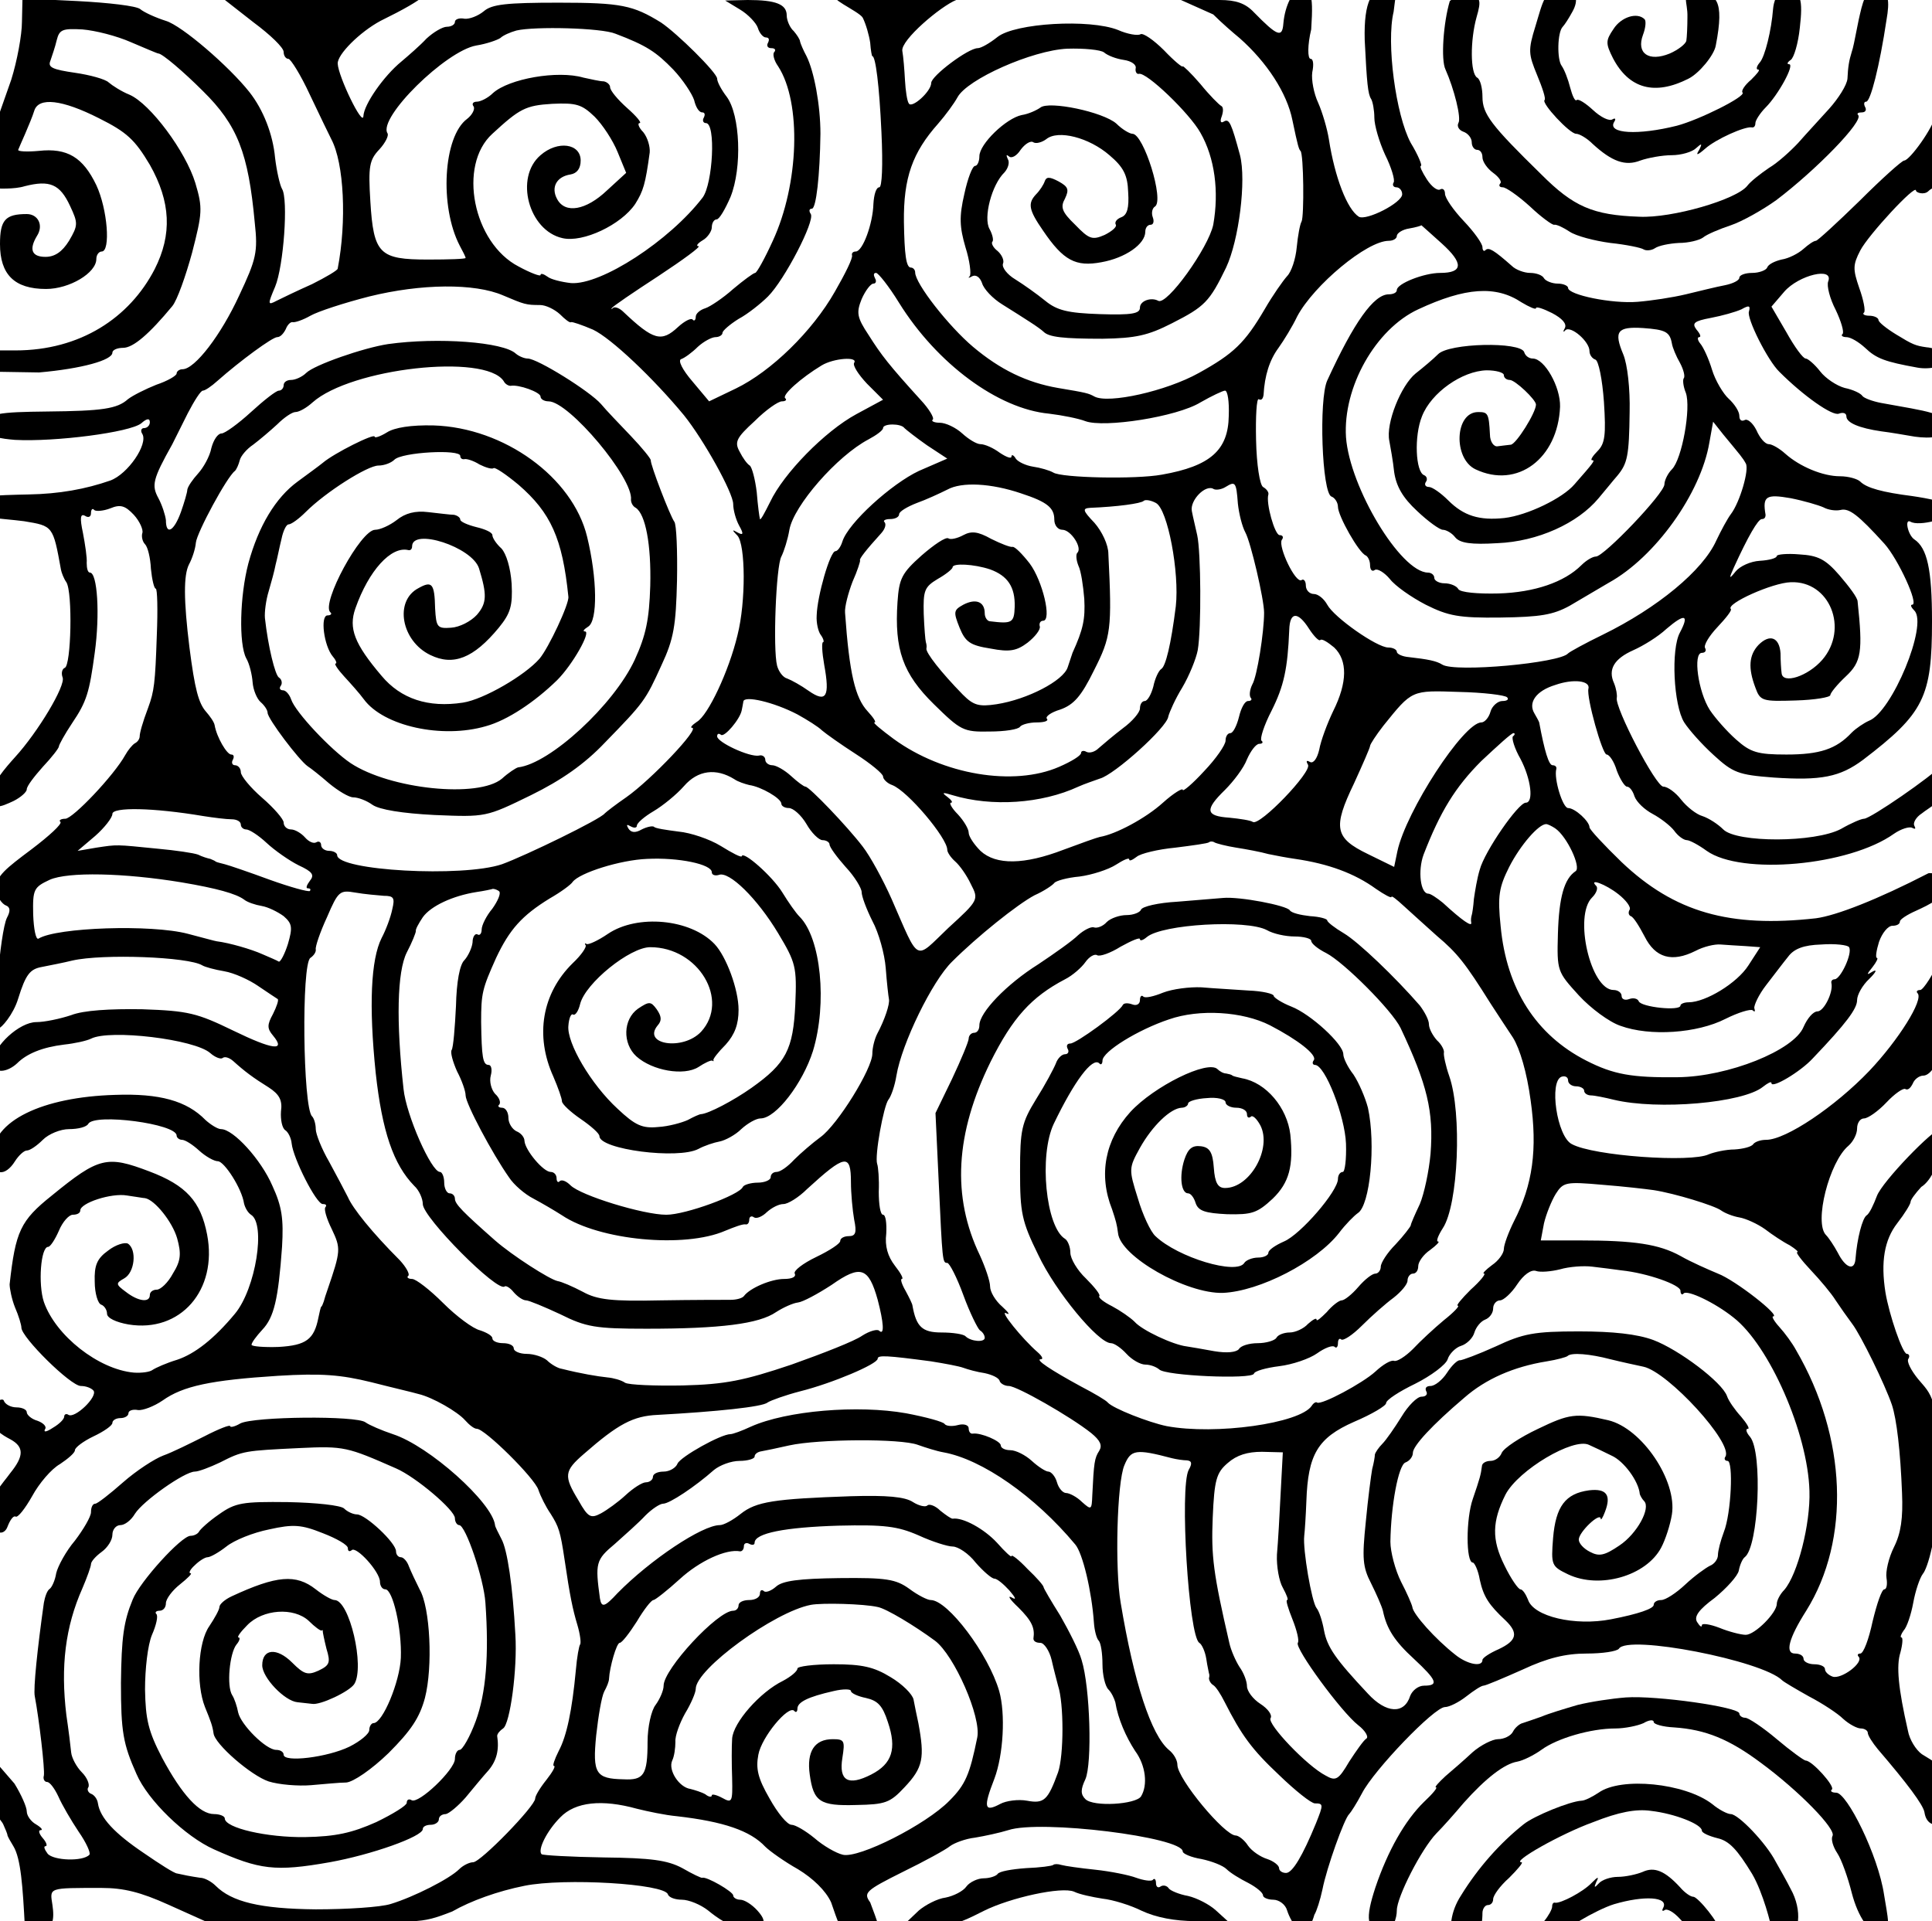 <?xml version="1.0" encoding="UTF-8" standalone="no"?>
<svg
   xmlns:dc="http://purl.org/dc/elements/1.1/"
   xmlns:cc="http://creativecommons.org/ns#"
   xmlns:rdf="http://www.w3.org/1999/02/22-rdf-syntax-ns#"
   xmlns:svg="http://www.w3.org/2000/svg"
   xmlns="http://www.w3.org/2000/svg"
   xmlns:sodipodi="http://sodipodi.sourceforge.net/DTD/sodipodi-0.dtd"
   xmlns:inkscape="http://www.inkscape.org/namespaces/inkscape"
   version="1.0"
   width="361pt"
   height="359pt"
   viewBox="0 0 361 359"
   preserveAspectRatio="xMidYMid meet"
   id="svg3047"
   inkscape:version="0.48.2 r9819"
   sodipodi:docname="bgPattern.svg">
  <defs
     id="defs3069" />
  <sodipodi:namedview
     pagecolor="#ffffff"
     bordercolor="#666666"
     borderopacity="1"
     objecttolerance="10"
     gridtolerance="10"
     guidetolerance="10"
     inkscape:pageopacity="0"
     inkscape:pageshadow="2"
     inkscape:window-width="1064"
     inkscape:window-height="795"
     id="namedview3067"
     showgrid="false"
     inkscape:zoom="3.1199363"
     inkscape:cx="474.69442"
     inkscape:cy="294.25992"
     inkscape:window-x="0"
     inkscape:window-y="0"
     inkscape:window-maximized="0"
     inkscape:current-layer="g3051" />
  <g
     transform="translate(0,359) scale(0.1,-0.1)"
     id="g3051"
     stroke="none"
     fill="#000000">
    <path
       d="M 41,3549 C 41,3525 32,3476 21,3441 1,3382 -56.021,3241.121 -9.385,3238 -5.152,3237.717 27,3236 46,3242 c 47,12 66,4 85,-37 15,-32 15,-36 -2,-65 -13,-21 -27,-30 -44,-30 -26,0 -31,14 -16,39 13,20 2,41 -19,41 -40,0 -50,-11 -50,-56 0,-57 27,-84 86,-84 44,0 94,30 94,56 0,8 5,14 10,14 17,0 11,79 -10,124 -25,52 -54,70 -108,64 -22,-2 -39,-1 -38,2 1,3 7,16 13,30 6,14 14,33 17,43 8,26 52,21 121,-14 52,-26 67,-40 95,-87 39,-69 42,-130 9,-195 -47,-91 -139.128,-151.821 -260.128,-151.821 -89.02,0 -56.388,2.853 -43.377,-20.805 L -31.392,2895.693 73,2894 c 80,7 137,23 137,37 0,5 9,9 20,9 19,0 49,26 92,78 9,11 25,56 37,100 19,74 20,83 6,130 -18,59 -84,148 -123,165 -15,6 -32,17 -39,23 -6,6 -35,14 -63,18 -41,6 -51,10 -46,22 3,9 9,26 12,39 5,20 11,22 48,20 24,-2 64,-12 91,-24 26,-11 49,-21 51,-21 7,0 47,-34 83,-70 65,-64 85,-116 97,-246 6,-55 3,-68 -29,-136 -34,-74 -83,-138 -106,-138 -6,0 -11,-4 -11,-8 0,-4 -17,-14 -38,-21 -20,-8 -44,-20 -53,-27 -20,-18 -48,-22 -151,-23 -87,-1 -117.01,-2.813 -117.01,-27.813 C -29.01,2773.187 5,2770 28,2768 c 75,-4 215,14 236,31 10,9 16,10 16,2 0,-6 -5,-11 -11,-11 -5,0 -7,-5 -3,-11 11,-19 -27,-75 -60,-87 -46,-16 -95,-25 -153,-26 -47,-1 -143.99,-3 -143.99,-22 0,-18 98.99,-23 135.99,-28 54,-9 54,-8 69,-91 1,-5 5,-16 10,-23 12,-19 9,-156 -3,-160 -5,-2 -7,-10 -4,-18 6,-15 -46,-102 -89,-149 -18,-20 -44.318,-50.066 -44.318,-71.066 C -16.318,2073.934 1,2082 25,2093 c 14,7 25,17 25,22 0,6 14,24 30,42 17,18 30,35 30,38 0,3 11,23 25,44 27,40 32,57 42,131 10,72 5,150 -9,150 -4,0 -6,8 -6,18 1,9 -3,35 -7,56 -6,28 -5,37 4,32 6,-4 11,-2 11,5 0,7 3,10 6,6 3,-3 17,-2 30,3 19,8 28,5 44,-12 11,-12 18,-28 16,-34 -2,-6 0,-16 5,-21 5,-5 10,-25 11,-46 2,-20 6,-37 9,-37 3,0 4,-39 2,-87 -3,-90 -5,-105 -16,-135 -11,-29 -16,-48 -16,-54 0,-4 -3,-10 -9,-13 -5,-3 -13,-13 -18,-22 -21,-38 -98,-119 -112,-119 -8,0 -13,-3 -9,-6 3,-4 -21,-26 -54,-51 C 11,1967 -7.253,1953 -7.253,1930 -7.253,1914 5,1900 11,1898 c 8,-3 9,-10 2,-23 C 0,1849 -14.879,1668.187 -2.879,1668.187 2.121,1668.187 25,1694 34,1724 c 14,45 22,55 44,59 15,3 41,8 57,12 57,13 217,7 243,-9 5,-3 23,-8 41,-11 18,-3 47,-16 64,-28 18,-12 34,-23 36,-24 2,-2 -2,-14 -9,-28 -11,-20 -11,-27 0,-40 25,-30 0,-27 -74,9 -68,33 -84,37 -170,40 -61,1 -110,-2 -133,-11 -21,-7 -50,-13 -65,-13 -32,0 -80.692,-45.505 -80.692,-73.505 C -12.692,1580.495 15,1587 32,1603 c 18,18 47,30 88,35 19,2 42,7 50,11 35,18 194,-1 223,-27 9,-8 20,-12 23,-9 4,3 12,1 20,-6 21,-19 37,-31 66,-49 20,-13 26,-24 23,-45 -1,-15 2,-31 8,-35 5,-3 11,-14 12,-25 3,-28 46,-113 58,-113 6,0 8,-2 5,-6 -3,-3 2,-21 12,-41 17,-36 17,-40 -8,-113 -3,-8 -6,-18 -7,-22 -2,-5 -3,-9 -5,-10 -1,-2 -3,-10 -5,-20 -8,-41 -23,-52 -74,-55 -28,-1 -51,1 -51,4 0,4 9,16 20,28 22,23 30,57 37,155 3,52 0,75 -18,114 -21,49 -73,106 -96,106 -6,0 -19,8 -29,17 -35,36 -86,50 -169,47 C 79,1540 -14.505,1495.374 -14.505,1429.374 -14.505,1391.374 10,1391 28,1420 c 7,11 17,20 22,20 6,0 19,9 30,20 11,11 33,20 49,20 17,0 33,4 36,10 12,20 165,0 165,-22 0,-4 5,-8 10,-8 6,0 20,-9 32,-20 12,-11 28,-20 35,-20 12,0 45,-51 49,-79 2,-8 7,-17 13,-21 28,-17 9,-138 -30,-185 -39,-47 -75,-75 -108,-86 -20,-6 -40,-15 -46,-19 -5,-4 -21,-6 -35,-5 -66,6 -146,69 -168,132 -11,33 -6,103 8,103 4,0 13,14 20,30 7,17 19,30 26,30 8,0 14,3 14,8 0,14 58,33 87,28 15,-2 31,-5 34,-5 18,-3 51,-44 60,-75 8,-29 7,-42 -8,-66 -9,-17 -23,-30 -30,-30 -7,0 -13,-4 -13,-10 0,-15 -22,-12 -45,6 -19,14 -19,16 -3,25 20,11 24,54 7,65 -6,3 -23,-2 -37,-13 -21,-15 -26,-28 -25,-58 0,-22 6,-41 12,-43 6,-2 11,-10 11,-17 0,-8 17,-16 40,-20 97,-16 167,64 147,168 -12,62 -39,92 -108,118 -79,30 -94,27 -182,-45 -59,-47 -68,-67 -79,-166 0,-8 4,-28 10,-43 7,-16 12,-33 12,-38 0,-18 92,-109 111,-109 10,0 20,-4 24,-9 7,-12 -35,-52 -47,-45 -4,3 -8,1 -8,-3 0,-5 -9,-14 -21,-21 -12,-8 -18,-9 -15,-3 4,5 -3,12 -14,16 -11,3 -20,11 -20,16 0,5 -9,9 -19,9 -11,0 -22,6 -24,13 -3,6 -24.131,-5 -24.131,-25 C -18.131,920 5,908 20,900 45,886 45,869 19,837 4,816 -19.944,794.561 -16.944,757.561 -13.944,719.561 8,720 14,737 c 5,13 11,21 15,19 4,-3 18,15 31,38 13,24 36,51 52,60 15,10 28,21 28,26 0,5 16,17 35,26 19,9 35,20 35,25 0,5 7,9 15,9 8,0 15,4 15,9 0,5 8,8 18,6 9,-1 30,7 46,18 38,27 90,38 215,46 82,5 118,2 175,-12 39,-10 78,-19 88,-22 26,-6 73,-33 87,-49 8,-9 17,-16 22,-16 15,0 108,-92 115,-114 4,-12 14,-32 23,-45 15,-24 18,-32 26,-86 10,-68 15,-92 24,-122 5,-17 7,-33 5,-36 -2,-2 -6,-24 -8,-48 -7,-75 -17,-123 -32,-151 -8,-16 -12,-28 -9,-28 4,0 -3,-12 -14,-26 -12,-15 -21,-30 -21,-35 0,-14 -102,-119 -116,-119 -7,0 -19,-6 -26,-13 C 840,79 773,45 730,32 711,26 648,22 590,22 486,23 433,36 403,66 c -8,8 -21,15 -29,15 -8,1 -18,3 -24,4 -5,1 -14,3 -19,4 -5,0 -33,18 -62,38 -55,37 -82,66 -86,93 -1,8 -7,16 -13,18 -5,2 -8,8 -5,12 3,5 -2,18 -12,28 -10,10 -19,27 -20,37 -1,11 -5,43 -9,70 -11,91 -2,165 30,237 9,21 16,41 16,45 0,5 9,15 20,23 11,8 20,22 20,32 0,10 7,18 15,18 8,0 20,9 27,21 15,24 93,79 112,79 7,0 28,8 47,17 43,22 46,22 149,27 83,4 89,2 180,-38 37,-16 110,-78 110,-93 0,-7 4,-13 8,-13 12,0 46,-100 49,-145 7,-99 1,-169 -18,-221 -11,-30 -25,-54 -30,-54 -5,0 -9,-8 -9,-17 0,-20 -68,-85 -81,-77 -5,3 -9,1 -9,-5 0,-5 -26,-21 -57,-36 -45,-20 -75,-27 -133,-28 -71,-1 -150,17 -150,35 0,4 -9,8 -20,8 -27,0 -60,36 -97,105 -26,50 -31,72 -32,128 0,38 5,83 13,102 8,18 12,36 8,39 -3,3 0,6 6,6 7,0 12,6 12,14 0,8 12,24 26,35 15,12 24,21 20,21 -4,0 -1,7 8,15 8,8 19,15 24,15 5,0 21,9 35,20 15,12 50,26 80,32 45,10 60,9 100,-7 26,-10 47,-22 47,-28 0,-6 3,-7 7,-4 8,9 53,-40 53,-59 0,-7 4,-14 10,-14 14,0 31,-74 29,-128 -2,-45 -34,-122 -51,-122 -4,0 -8,-6 -8,-13 0,-7 -17,-21 -37,-31 -41,-20 -123,-30 -123,-15 0,5 -6,9 -14,9 -19,0 -66,47 -71,70 -2,11 -7,26 -11,32 -11,17 -5,79 8,95 6,7 7,13 4,13 -4,0 3,10 16,23 29,30 87,34 115,8 11,-11 22,-19 24,-18 2,1 3,1 2,-1 0,-2 3,-17 7,-33 8,-26 6,-31 -15,-41 -20,-9 -27,-7 -49,15 -29,29 -56,26 -56,-5 0,-23 42,-67 66,-69 7,-1 20,-2 27,-3 15,-3 70,23 79,37 20,32 -9,157 -37,157 -5,0 -21,9 -35,20 -37,29 -73,26 -157,-13 -13,-6 -23,-15 -23,-20 0,-5 -9,-21 -19,-36 -21,-30 -25,-108 -8,-151 11,-27 14,-35 16,-49 2,-20 70,-79 103,-90 19,-6 55,-9 79,-7 24,2 54,5 66,5 13,1 47,24 79,55 42,42 58,66 68,103 15,58 10,169 -10,203 -7,14 -16,33 -20,43 -3,9 -10,17 -15,17 -5,0 -9,5 -9,11 0,16 -57,69 -73,69 -7,0 -18,5 -24,11 -6,6 -53,11 -105,12 -85,1 -98,-1 -129,-23 -19,-13 -35,-28 -37,-32 -2,-4 -9,-8 -16,-8 -17,0 -95,-86 -108,-119 -17,-41 -21,-71 -22,-156 0,-91 4,-114 29,-170 21,-49 91,-117 145,-141 85,-38 114,-42 216,-24 78,14 174,48 174,62 0,5 7,8 15,8 8,0 15,5 15,10 0,6 6,10 13,10 6,1 23,15 37,31 14,17 33,40 43,51 15,18 20,38 16,64 0,4 5,10 11,14 13,8 27,111 23,175 -5,92 -15,159 -26,179 -6,12 -12,23 -12,26 -5,42 -123,148 -191,170 -21,7 -44,17 -51,22 -16,13 -209,11 -234,-2 -10,-6 -19,-8 -19,-5 0,3 -21,-5 -48,-19 -26,-13 -60,-30 -77,-36 -16,-6 -50,-28 -75,-50 -25,-22 -48,-40 -52,-40 -5,0 -8,-7 -8,-16 0,-8 -14,-32 -30,-53 C 123,691 108,663 105,650 103,637 97,624 93,621 88,618 84,606 82,595 70,510 62,434 65,420 73,378 84,284 82,272 c -2,-6 1,-12 6,-12 5,0 14,-12 21,-27 7,-16 24,-45 38,-66 14,-20 23,-40 20,-43 -12,-13 -67,-11 -78,2 -6,8 -8,14 -4,14 4,0 2,7 -5,15 -7,8 -9,15 -4,15 5,0 1,5 -9,11 -9,5 -17,16 -17,24 0,8 -10,31 -23,52 L -5.879,295 -23.384,242.374 C -25.384,215.374 2,190 6,181 c 4,-9 8,-18 8,-21 1,-3 6,-12 11,-20 14,-23 17.436,-75.077 21.436,-150.077 1,-7 15.564,-6.241 29.564,-6.241 C 99,-16.318 102,3 98,30 c -5,33 -9,32 92,32 41,0 73,-8 124,-31 L 383,0 599,0 c 188,0 181.924,-7.066 246,18 35,20 85,38 135,48 74,15 262,4 268,-16 2,-6 14,-10 26,-10 13,0 35,-9 49,-20 16,-13 41.813,-32.692 69.813,-32.692 C 1433.813,-12.692 1433,0 1415,20 c -10,11 -24,20 -32,20 -7,0 -13,4 -13,8 0,7 -50,36 -58,33 -1,-1 -18,7 -37,18 -28,15 -59,19 -147,20 -62,1 -114,4 -116,6 -8,8 10,44 35,69 28,29 78,34 143,16 20,-5 53,-12 75,-14 87,-10 137,-27 165,-57 8,-8 36,-28 61,-42 28,-17 52,-40 62,-62 24.879,-73.515 22.813,-56.758 53.813,-56.758 38,0 47.439,-17.571 19.187,56.758 -13,18 -9,22 61,57 41,20 81,42 88,48 8,6 29,14 47,16 18,3 46,9 62,14 60,20 326,-13 326,-40 0,-4 16,-11 35,-14 19,-4 40,-12 47,-19 7,-7 25,-18 41,-26 15,-8 27,-18 27,-23 0,-4 9,-8 19,-8 11,0 23,-9 26,-20 7,-22 33.561,-68.702 51,-8 4,6 11,28 15,47 8,41 41,133 50,141 3,3 14,20 24,39 22,43 135,161 155,161 8,0 26,9 40,20 14,11 28,20 32,20 4,0 37,14 73,30 47,22 81,30 120,30 29,0 56,4 60,9 16,27 268,-22 305,-59 3,-3 25,-16 50,-30 25,-13 54,-32 64,-42 11,-10 26,-18 33,-18 7,0 13,-4 13,-8 0,-5 9,-19 19,-31 54,-63 85,-104 87,-118 6,-40 55.702,-25.439 55.702,29.561 0,49 -45.702,69.439 -60.702,79.439 -11,8 -23,27 -26,44 -18,79 -22,121 -14,146 4,15 5,28 2,28 -3,0 -1,6 4,13 6,6 14,30 18,52 4,22 12,46 18,54 8,9 28.385,70 29.385,174 2,157 -14.385,161 -38.385,190 -13,16 -22,33 -18,38 3,5 1,9 -3,9 -8,0 -33,73 -40,115 -9,57 -2,98 22,129 14,18 25,36 25,40 0,4 9,16 20,28 32.505,20 51.758,108.879 36.758,108.879 C 3612.758,1480.879 3517,1382 3507,1355 c -6,-16 -14,-33 -19,-36 -8,-5 -18,-43 -21,-82 -2,-23 -19,-16 -33,12 -7,13 -17,28 -22,33 -23,23 6,137 42,167 9,8 16,22 16,32 0,11 6,19 13,19 7,0 26,13 42,30 15,16 31,27 35,25 5,-3 10,2 14,10 3,8 12,15 20,15 12,0 37.571,24.439 37.571,103.439 0,53 -11.066,110.758 -14.066,101.758 -2,-10 -23.505,-45.197 -29.505,-45.197 -6,0 -8,-3 -5,-6 12,-12 -36,-88 -90,-145 -64,-67 -156,-129 -193,-129 -11,0 -21,-4 -24,-8 -3,-5 -19,-9 -35,-10 -16,0 -38,-5 -48,-9 -33,-16 -216,-3 -256,19 -28,14 -43,118 -19,126 7,2 12,-1 12,-7 0,-6 7,-11 15,-11 8,0 15,-4 15,-8 0,-5 6,-9 13,-9 6,0 26,-4 42,-8 83,-20 242,-6 279,24 9,7 16,11 16,7 0,-11 54,21 77,46 63,66 83,93 83,109 0,10 10,28 23,40 12,12 15,18 7,14 -13,-8 -13,-7 -1,8 7,9 11,17 8,17 -3,0 -1,14 4,30 6,17 17,30 25,30 8,0 14,3 14,8 0,4 14,13 30,20 24,11 59.01,27.253 59.01,51.252 0,16 -32.01,20.747 -36.01,18.747 -95,-49 -172,-79 -210,-84 -161,-18 -264,11 -363,105 -33,32 -60,61 -60,65 0,11 -27,36 -40,36 -10,0 -27,55 -22,73 1,4 -2,7 -7,7 -7,0 -15,26 -25,80 -1,3 -5,10 -9,17 -12,20 3,42 39,53 34,12 66,8 62,-7 -4,-16 26,-123 34,-123 5,0 14,-13 19,-30 6,-16 15,-30 19,-30 5,0 11,-8 14,-18 4,-11 19,-25 34,-33 15,-8 33,-22 40,-31 7,-10 18,-18 24,-18 5,0 22,-9 37,-20 65,-46 266,-28 350,32 13,9 29,14 34,11 6,-3 7,-2 4,4 -3,5 3,16 14,23 12,10 44.642,26 44.642,49 0,29 0.564,52.513 -9.436,39.513 C 3611.206,2140.513 3495,2060 3483,2060 c -5,0 -24,-8 -43,-19 -49,-26 -195,-26 -220,-1 -10,10 -27,21 -39,25 -11,3 -29,17 -40,31 -10,13 -25,24 -33,24 -14,0 -91,148 -87,166 1,5 -1,17 -5,27 -12,26 0,46 36,62 18,8 46,25 62,40 34,29 43,27 25,-7 -17,-31 -12,-136 8,-168 9,-14 33,-41 55,-61 36,-33 46,-37 112,-42 89,-6 124,1 167,33 114,87 129,117 129,259 0,97 -9,137 -33,153 -12,8 -19,40 -7,33 15,-9 76.263,5.187 76.263,23.187 0,13 -46.263,20.813 -73.263,24.813 -55,7 -85,15 -97,27 -5,5 -22,10 -38,10 -32,0 -75,18 -102,42 -11,10 -25,18 -31,18 -7,0 -17,12 -23,26 -7,14 -17,22 -22,19 -6,-3 -10,0 -10,8 0,8 -9,22 -20,32 -10,9 -25,34 -31,54 -6,20 -16,42 -22,49 -5,6 -6,12 -2,12 4,0 2,6 -5,14 -9,12 -5,16 27,22 21,4 46,11 57,16 14,8 17,7 14,-4 -5,-12 35,-92 57,-113 45,-45 99,-83 111,-78 8,3 14,1 14,-5 0,-12 24,-22 65,-28 17,-2 45,-7 63,-10 29,-4 59.197,-2 59.197,19 0,25 -34.197,28 -122.197,44 -16,3 -32,9 -35,13 -3,5 -18,12 -33,15 -15,4 -36,18 -46,31 -10,13 -23,24 -27,24 -5,0 -21,22 -36,49 l -28,48 24,28 c 27,31 93,47 82,19 -3,-8 3,-32 14,-53 10,-21 16,-41 13,-45 -4,-3 0,-6 7,-6 8,0 23,-9 35,-20 21,-20 37,-26 98,-37 22,-4 56.01,1.626 56.01,19.626 0,11 -33.01,18.374 -39.01,18.374 -21,3 -26,5 -57,24 -18,11 -33,23 -33,27 0,4 -8,8 -17,8 -9,0 -14,3 -10,6 3,3 -1,24 -9,46 -12,35 -12,43 2,70 15,29 104,125 104,112 0,-4 14.693,-8.693 22.692,-1.692 43.636,43.45 103.866,-110.531 103.866,-64.531 0,63 -80.8,250.794 -89.8,207.794 -4,-24 -48.758,-85.571 -58.758,-85.571 -4,0 -42,-34 -83,-75 -42,-41 -79,-75 -82,-75 -4,0 -14,-7 -23,-15 -10,-9 -28,-18 -41,-20 -13,-3 -25,-9 -27,-15 -2,-5 -15,-10 -28,-10 -13,0 -24,-4 -24,-9 0,-5 -12,-11 -27,-14 -16,-3 -48,-11 -73,-17 -25,-6 -65,-12 -90,-14 -48,-4 -130,13 -130,26 0,4 -9,8 -19,8 -11,0 -23,5 -26,10 -3,6 -15,10 -26,10 -11,0 -27,6 -34,13 -34,30 -43,35 -49,30 -3,-4 -6,-1 -6,5 0,7 -16,29 -35,49 -19,20 -35,43 -35,51 0,7 -4,11 -9,8 -5,-3 -16,5 -25,19 -9,14 -14,25 -11,25 3,0 -5,20 -19,43 -28,52 -46,187 -32,245 5.813,50.823 11.066,50.197 -11.934,47.197 -28,-3 -44.066,-26.253 -42.066,-100.197 4,-81 6,-101 12,-110 3,-5 6,-21 6,-35 0,-14 9,-45 20,-69 12,-24 19,-48 16,-52 -3,-5 0,-9 5,-9 6,0 11,-6 11,-13 0,-16 -67,-50 -81,-42 -22,14 -45,74 -56,145 -3,19 -12,50 -20,68 -8,17 -13,43 -11,57 3,14 2,25 -3,25 -6,0 -6,26 1,55 5.187,77.141 -3.011,70.468 -20.813,73.131 C 2417.066,3609.944 2401,3581 2398,3546 c -2,-27 -11,-24 -55,21 -16,17 -34,23 -64,23 l -76.45,1.813 L 2267,3563 c 16,-16 38,-35 49,-44 51,-45 89,-103 99,-154 10,-48 12,-54 15,-57 6,-5 7,-123 2,-132 -3,-5 -7,-27 -9,-48 -2,-22 -10,-46 -18,-54 -8,-9 -27,-36 -42,-62 -37,-63 -58,-83 -123,-119 -61,-34 -169,-58 -195,-44 -11,6 -14,7 -68,16 -58,10 -108,34 -159,77 -45,38 -108,118 -108,139 0,5 -4,9 -8,9 -9,0 -12,25 -13,85 -1,83 16,130 64,184 14,16 30,38 36,49 18,34 140,88 205,91 31,1 63,-2 69,-7 7,-6 23,-12 37,-14 14,-2 24,-9 22,-16 -1,-6 2,-11 6,-10 14,4 95,-74 115,-110 27,-47 35,-110 24,-172 -9,-43 -87,-152 -103,-142 -13,7 -34,0 -34,-13 0,-11 -15,-14 -75,-12 -60,2 -80,7 -102,25 -16,13 -40,30 -56,40 -15,9 -25,22 -23,29 3,6 -2,17 -10,24 -8,6 -12,14 -10,17 3,2 1,13 -5,24 -12,21 4,83 28,106 7,8 10,19 6,25 -3,7 -3,9 2,5 5,-5 15,1 22,12 8,11 19,18 24,14 5,-3 16,0 24,6 22,18 80,3 118,-30 26,-22 34,-37 35,-69 2,-30 -2,-43 -13,-47 -8,-3 -13,-9 -10,-14 2,-4 -7,-12 -21,-19 -23,-10 -29,-8 -55,19 -25,24 -28,33 -19,49 8,17 6,22 -12,32 -17,9 -23,9 -26,0 -2,-6 -9,-17 -16,-24 -16,-17 -14,-29 13,-68 38,-56 61,-68 109,-59 45,8 82,34 82,57 0,7 4,13 10,13 5,0 7,6 4,14 -3,8 -1,17 4,20 18,11 -21,136 -42,136 -5,0 -19,8 -30,19 -25,22 -126,43 -142,30 -7,-5 -22,-12 -35,-14 -29,-6 -79,-54 -79,-77 0,-10 -4,-18 -8,-18 -5,0 -14,-24 -20,-52 -10,-43 -9,-62 2,-100 8,-25 11,-50 8,-54 -4,-4 -2,-4 5,0 7,3 14,-2 18,-13 3,-11 20,-29 38,-40 18,-11 41,-26 52,-33 11,-7 22,-15 25,-18 10,-10 37,-13 110,-13 62,1 85,6 130,29 61,31 70,40 101,104 24,51 38,163 26,210 -16,59 -20,69 -30,63 -6,-4 -8,0 -4,10 3,9 3,17 -1,19 -4,2 -22,20 -39,41 -18,21 -33,35 -33,33 0,-3 -16,10 -35,30 -19,19 -39,33 -44,30 -5,-3 -24,0 -42,8 -53,21 -192,13 -225,-13 -15,-12 -31,-21 -37,-21 -18,0 -87,-52 -87,-65 0,-16 -37,-49 -42,-38 -3,4 -6,24 -7,43 -1,19 -3,44 -5,55 -3,20 71.197,83.252 101.197,95.252 8,3 -51.197,6.813 -99.197,6.813 -49,0 -115.197,-3.187 -115.197,-3.187 C 1536.604,3598.628 1605,3569 1612,3557 c 6,-12 12,-33 14,-47 1,-14 3,-25 4,-25 6,0 13,-54 17,-142 3,-63 1,-103 -4,-103 -6,0 -10,-14 -11,-31 -1,-37 -20,-89 -33,-89 -5,0 -8,-3 -7,-7 2,-5 -13,-35 -32,-68 -42,-74 -119,-149 -185,-181 l -50,-24 -31,37 c -19,22 -28,40 -21,42 6,2 20,12 31,23 11,10 26,18 33,18 7,0 13,4 13,8 0,4 14,16 30,26 17,9 42,29 55,42 31,31 88,141 80,154 -4,6 -3,10 2,10 8,0 15,62 16,140 0,54 -12,117 -26,145 -6,11 -11,23 -12,27 0,4 -6,13 -12,20 -7,6 -13,20 -13,29 0,21 -20,29 -73,29 l -42,-1 28,-17 c 15,-9 30,-25 33,-34 3,-10 10,-18 15,-18 6,0 7,-4 4,-10 -3,-5 -1,-10 6,-10 7,0 9,-3 6,-7 -4,-3 -1,-16 7,-27 44,-68 39,-220 -10,-326 -15,-33 -30,-60 -33,-60 -3,0 -22,-14 -41,-30 -19,-17 -43,-33 -52,-36 -10,-3 -18,-10 -18,-16 0,-6 -3,-9 -6,-5 -3,3 -15,-3 -27,-14 -31,-29 -46,-25 -102,28 -7,7 -15,10 -19,8 -3,-3 -5,-3 -3,-1 1,3 41,30 87,60 47,31 81,56 75,56 -5,0 -2,5 8,11 9,5 17,17 17,24 0,8 4,15 9,15 5,0 16,19 26,42 22,55 18,153 -7,187 -10,13 -18,28 -18,34 0,11 -75,85 -105,105 -52,32 -74,37 -191,37 -98,0 -125,-3 -140,-16 -11,-9 -27,-15 -36,-14 -10,2 -18,-1 -18,-6 0,-5 -7,-9 -15,-9 -8,0 -25,-10 -38,-22 -12,-13 -34,-32 -47,-43 -33,-27 -70,-80 -71,-102 -1,-21 -47,74 -48,98 -1,17 41,59 80,80 176.788,86.768 57.512,64.938 -122,51.692 L 413.374,3595.439 474,3548 c 31,-23 56,-47 56,-55 0,-7 4,-13 9,-13 4,0 23,-30 40,-67 18,-38 36,-75 40,-83 24,-45 29,-154 12,-242 0,-3 -22,-16 -48,-29 -27,-12 -56,-26 -66,-31 -17,-9 -17,-7 -3,26 16,38 25,164 13,183 -4,7 -10,33 -13,58 -4,44 -22,90 -48,123 -38,48 -126,124 -156,133 -19,6 -41,16 -48,22 -7,6 -60,12 -117,15 l -103,5 z m 1109,-22 c 58,-22 76,-34 108,-67 18,-19 35,-45 39,-57 3,-13 9,-23 15,-23 5,0 6,-4 3,-10 -3,-5 -1,-10 4,-10 19,0 13,-113 -6,-139 -62,-81 -190,-164 -246,-160 -18,2 -38,7 -44,12 -7,5 -13,7 -13,3 0,-3 -19,4 -41,16 -85,44 -114,189 -49,248 51,47 62,53 112,56 45,2 55,-1 79,-24 15,-15 34,-44 43,-66 l 16,-39 -36,-33 c -39,-37 -78,-44 -93,-16 -12,22 -1,42 25,46 12,2 19,11 19,26 0,32 -43,38 -75,10 -49,-42 -22,-141 41,-155 38,-9 110,25 136,64 15,24 19,37 27,96 1,11 -4,28 -12,38 -9,9 -11,17 -7,17 5,0 -6,13 -23,28 -18,16 -32,33 -32,39 0,5 -6,10 -12,11 -7,0 -24,4 -38,7 -48,14 -139,-2 -169,-29 -9,-9 -23,-16 -30,-16 -7,0 -10,-4 -6,-9 3,-5 -3,-16 -12,-23 -45,-33 -52,-164 -14,-237 6,-11 11,-21 11,-23 0,-2 -31,-3 -70,-3 -91,0 -102,10 -108,109 -4,65 -2,77 17,97 11,12 18,26 15,30 -18,29 109,154 166,164 19,3 39,10 45,14 5,5 19,11 30,14 34,8 159,5 185,-6 z m 1544,-392 c 41,-37 40,-55 -3,-55 -30,0 -81,-20 -81,-32 0,-5 -7,-8 -15,-8 -28,0 -65,-52 -115,-161 -16,-35 -10,-211 8,-217 6,-2 12,-11 12,-19 0,-17 39,-86 52,-91 4,-2 8,-10 8,-18 0,-9 4,-13 9,-9 5,3 18,-5 28,-17 10,-13 40,-34 67,-48 42,-21 62,-25 140,-24 74,1 98,5 129,22 20,12 53,31 73,43 87,48 172,167 188,262 l 7,39 19,-24 c 33,-40 36,-43 42,-54 7,-11 -11,-73 -28,-95 -6,-8 -18,-30 -27,-49 -25,-56 -110,-126 -212,-176 -33,-16 -62,-32 -65,-35 -15,-18 -211,-36 -235,-21 -11,7 -27,10 -62,14 -13,1 -23,6 -23,10 0,4 -7,8 -16,8 -21,0 -101,56 -114,80 -6,11 -17,20 -25,20 -8,0 -15,7 -15,16 0,8 -4,13 -8,10 -11,-7 -44,62 -37,75 4,5 2,9 -4,9 -9,0 -26,60 -21,76 1,4 -3,10 -10,14 -6,4 -12,41 -13,88 -1,44 1,78 5,76 5,-3 8,1 9,8 2,36 11,65 28,88 10,14 26,40 35,59 31,58 130,141 171,141 8,0 15,4 15,9 0,5 10,12 23,14 12,2 22,5 23,6 0,0 17,-15 38,-34 z M 1680,3024 c 71,-114 185,-198 280,-207 25,-3 55,-9 68,-14 35,-13 171,8 215,35 21,12 42,22 46,22 5,0 8,-21 7,-47 -1,-64 -34,-94 -125,-110 -49,-9 -188,-6 -203,4 -7,4 -24,9 -38,11 -13,2 -28,9 -32,15 -4,7 -8,8 -8,4 0,-5 -10,-1 -22,7 -12,9 -28,16 -36,16 -7,0 -22,9 -34,20 -12,11 -31,20 -42,20 -10,0 -17,3 -13,6 3,3 -7,20 -23,37 -59,65 -73,83 -97,121 -22,33 -23,42 -13,67 7,16 17,29 22,29 5,0 6,5 3,10 -3,6 -3,10 2,10 4,0 24,-25 43,-56 z m -740,14 c 40,-17 43,-18 69,-18 11,0 27,-8 37,-17 10,-10 19,-17 21,-15 2,1 20,-5 41,-14 34,-16 113,-91 170,-160 37,-46 92,-145 92,-166 0,-11 5,-29 11,-40 9,-16 8,-19 -3,-13 -10,6 -11,5 0,-6 15,-17 16,-123 0,-186 -16,-67 -55,-150 -76,-162 -9,-6 -13,-11 -9,-11 16,0 -76,-97 -123,-130 -19,-13 -37,-27 -40,-30 -8,-11 -148,-79 -192,-95 -74,-25 -308,-12 -308,17 0,4 -7,8 -15,8 -8,0 -15,5 -15,11 0,5 -4,8 -9,5 -5,-3 -14,1 -21,9 -7,8 -19,15 -26,15 -8,0 -14,6 -14,13 0,6 -18,27 -40,46 -22,19 -40,41 -40,48 0,7 -5,13 -11,13 -5,0 -7,5 -4,10 3,6 2,10 -3,10 -8,0 -27,32 -31,55 -1,6 -9,17 -16,25 -14,16 -21,42 -31,120 -11,89 -11,135 -1,155 6,11 12,29 13,41 2,19 58,123 73,134 3,3 7,12 9,20 2,8 13,21 25,29 12,9 32,26 45,38 13,13 28,23 34,23 7,0 21,8 32,18 72,64 322,92 357,40 3,-6 9,-9 13,-9 15,3 56,-12 56,-20 0,-5 7,-9 15,-9 38,0 159,-144 154,-184 0,-5 3,-12 9,-15 18,-12 29,-68 27,-146 -2,-63 -8,-92 -29,-138 -39,-84 -158,-194 -218,-201 -4,-1 -18,-10 -30,-21 -44,-37 -209,-20 -283,29 -37,25 -103,95 -111,119 -3,9 -10,17 -15,17 -6,0 -8,4 -4,9 3,5 1,12 -4,15 -7,5 -20,57 -26,111 -1,11 2,34 7,50 5,17 11,39 13,50 3,11 7,32 11,48 3,15 9,27 13,27 5,0 19,10 32,23 38,38 116,87 136,87 11,0 24,5 30,11 14,14 123,20 123,7 0,-4 3,-7 8,-6 4,1 17,-3 28,-10 12,-6 23,-9 26,-7 2,3 23,-11 47,-31 60,-52 82,-100 93,-209 2,-13 -37,-96 -54,-116 -27,-31 -104,-76 -143,-82 -65,-10 -116,7 -152,50 -51,60 -62,89 -49,126 25,71 67,117 99,109 4,-1 7,2 7,7 0,35 112,-1 125,-41 15,-49 15,-65 -4,-87 -11,-12 -32,-23 -48,-24 -26,-2 -28,1 -30,36 -1,47 -6,52 -31,38 -46,-24 -32,-99 22,-125 43,-21 81,-6 128,51 22,27 26,41 24,82 -2,30 -10,56 -19,66 -10,9 -17,20 -17,25 0,5 -13,11 -30,15 -16,4 -30,10 -30,14 0,4 -6,8 -12,9 -7,0 -29,3 -48,5 -24,3 -43,-2 -59,-15 -13,-10 -31,-18 -40,-18 -27,0 -101,-137 -84,-154 4,-3 1,-6 -5,-6 -14,0 -7,-57 10,-77 6,-7 8,-13 5,-13 -3,0 4,-11 16,-24 12,-13 29,-32 37,-43 37,-50 146,-74 228,-50 40,11 91,45 133,86 29,29 64,91 52,91 -5,0 -2,4 6,9 18,11 17,90 -2,168 -27,111 -155,204 -287,208 -42,1 -73,-4 -87,-13 -13,-8 -23,-11 -23,-8 0,7 -76,-31 -97,-49 -6,-5 -28,-21 -47,-35 -41,-30 -73,-83 -92,-153 -16,-61 -18,-150 -4,-177 6,-10 11,-31 12,-45 1,-14 8,-31 15,-37 7,-6 13,-15 13,-20 0,-11 59,-89 75,-100 5,-3 24,-18 40,-32 17,-14 37,-26 45,-26 9,0 25,-6 36,-14 13,-9 56,-16 116,-19 96,-4 96,-4 180,37 57,28 100,58 138,98 74,76 76,79 106,145 23,49 27,74 29,158 1,55 -1,105 -5,110 -8,11 -45,107 -44,115 0,3 -16,23 -37,45 -21,22 -47,49 -56,60 -21,24 -119,85 -137,85 -6,0 -16,4 -22,9 -23,22 -146,31 -239,18 -46,-7 -138,-39 -153,-54 -7,-7 -20,-13 -28,-13 -8,0 -14,-4 -14,-10 0,-5 -4,-10 -9,-10 -5,0 -28,-18 -52,-40 -24,-22 -49,-40 -55,-40 -7,0 -15,-12 -19,-27 -3,-16 -15,-37 -25,-48 -10,-11 -19,-24 -20,-30 0,-5 -6,-25 -12,-42 -13,-36 -28,-44 -28,-15 -1,9 -7,28 -14,41 -13,24 -11,35 26,101 4,8 17,34 29,58 12,23 24,42 28,42 4,0 16,8 27,18 43,38 103,82 112,82 6,0 12,7 16,15 3,8 9,14 13,13 4,-1 19,4 33,12 14,8 63,24 110,36 97,24 197,25 250,2 z m 1903,-13 c 15,-9 27,-14 27,-11 0,4 14,-1 30,-9 19,-10 28,-20 24,-28 -4,-7 -3,-9 1,-4 10,9 45,-21 45,-39 0,-7 5,-14 11,-16 6,-2 13,-37 16,-79 4,-62 2,-78 -12,-92 -9,-9 -14,-17 -10,-17 6,0 3,-4 -33,-45 -22,-26 -88,-58 -131,-63 -47,-5 -76,4 -105,33 -14,14 -30,25 -36,25 -6,0 -9,4 -6,9 4,5 2,11 -3,13 -16,6 -19,73 -4,110 17,44 75,85 121,86 17,0 32,-4 32,-9 0,-5 5,-9 11,-9 10,0 49,-37 49,-46 0,-15 -37,-74 -47,-75 -7,-1 -19,-2 -25,-3 -7,-1 -14,9 -14,22 -2,40 -4,42 -22,42 -44,0 -47,-87 -5,-107 78,-37 154,20 158,117 1,37 -29,90 -51,90 -7,0 -14,5 -16,12 -7,20 -141,17 -161,-4 -9,-9 -28,-25 -42,-36 -27,-22 -56,-93 -49,-126 2,-11 7,-38 9,-58 4,-27 16,-48 43,-73 20,-19 42,-35 48,-35 6,0 17,-6 23,-14 9,-11 30,-14 79,-11 75,3 150,37 189,84 12,14 27,33 35,42 19,23 22,37 23,119 1,43 -4,89 -12,108 -18,43 -11,52 37,49 42,-3 50,-7 54,-29 1,-7 8,-24 15,-36 7,-13 10,-26 7,-29 -2,-3 -1,-15 4,-27 10,-28 -7,-124 -26,-143 -8,-8 -14,-21 -14,-28 0,-17 -113,-135 -128,-135 -6,0 -18,-7 -27,-16 -32,-32 -88,-51 -155,-53 -39,-1 -71,2 -75,8 -3,6 -15,11 -26,11 -10,0 -19,5 -19,10 0,6 -6,10 -12,10 -51,1 -146,159 -153,253 -6,93 55,202 135,239 88,41 145,45 193,13 z M 1596,2912 c -3,-5 8,-22 24,-39 l 30,-30 -50,-27 c -59,-32 -136,-111 -161,-164 -10,-20 -18,-35 -19,-32 -1,3 -4,25 -6,50 -3,25 -9,47 -13,50 -5,3 -13,14 -19,26 -10,18 -6,26 28,57 21,21 44,37 51,37 7,0 10,3 6,6 -6,6 30,38 68,61 23,14 69,17 61,5 z m 94,-122 c 3,-3 22,-18 42,-32 l 38,-25 -53,-23 c -51,-24 -132,-97 -143,-132 -3,-10 -9,-18 -13,-18 -10,0 -34,-84 -35,-120 -1,-14 3,-31 8,-37 5,-7 6,-13 4,-13 -3,0 -2,-19 2,-42 11,-60 4,-72 -29,-49 -14,10 -32,20 -40,23 -8,2 -16,13 -19,24 -8,31 -2,186 8,204 5,10 12,32 15,50 8,45 89,138 148,169 15,8 27,17 27,21 0,9 34,9 40,0 z m 218,-122 c 49,-16 62,-27 62,-49 0,-11 7,-19 15,-19 16,0 38,-34 28,-43 -3,-3 -2,-14 2,-24 5,-10 9,-38 11,-62 2,-38 -2,-57 -22,-101 -1,-3 -5,-15 -9,-27 -8,-25 -75,-60 -133,-69 -33,-5 -43,-2 -63,18 -41,42 -69,78 -68,86 1,4 0,9 -1,12 -1,3 -3,27 -4,53 -1,43 1,50 26,65 16,9 28,19 28,22 0,8 40,6 70,-4 33,-12 47,-33 46,-70 -1,-30 -5,-32 -46,-27 -5,0 -10,7 -10,15 0,22 -17,28 -40,16 -18,-10 -19,-13 -7,-43 11,-27 20,-33 58,-39 36,-7 49,-4 69,11 14,11 24,24 23,30 -2,6 1,11 6,11 17,0 -1,75 -25,107 -14,18 -28,32 -32,31 -4,-1 -22,6 -40,15 -25,14 -37,15 -52,7 -11,-6 -24,-9 -28,-6 -5,3 -27,-12 -50,-32 -37,-33 -42,-43 -45,-87 -6,-89 10,-134 68,-191 50,-49 55,-52 104,-51 29,0 54,4 57,9 3,4 17,8 31,8 15,0 23,3 19,7 -3,4 8,12 25,17 25,9 39,24 63,73 32,63 34,77 27,218 0,17 -12,42 -26,58 -22,23 -23,27 -8,28 50,2 95,8 100,13 3,3 14,1 23,-4 22,-12 44,-130 37,-193 -9,-72 -19,-112 -27,-117 -5,-3 -12,-18 -15,-33 -4,-15 -11,-27 -16,-27 -5,0 -9,-6 -9,-14 0,-7 -14,-24 -32,-37 -17,-13 -37,-30 -45,-37 -7,-7 -17,-10 -23,-7 -5,3 -10,2 -10,-2 0,-5 -18,-16 -41,-26 -85,-37 -217,-15 -309,52 -23,17 -40,31 -36,31 4,0 -2,9 -13,21 -23,25 -34,70 -42,184 -1,11 6,37 14,58 9,20 15,39 14,40 -2,2 10,18 40,51 7,8 9,16 6,20 -4,3 1,6 10,6 10,0 17,4 17,9 0,5 15,14 33,21 17,6 43,18 57,25 27,15 82,12 138,-7 z m 405,-19 c 2,-19 8,-43 14,-54 10,-18 35,-125 35,-150 0,-36 -13,-119 -22,-134 -5,-10 -6,-21 -3,-25 3,-3 1,-6 -5,-6 -6,0 -13,-13 -17,-30 -4,-16 -11,-30 -16,-30 -5,0 -9,-6 -9,-14 0,-8 -18,-34 -40,-57 -22,-24 -40,-39 -40,-35 0,4 -17,-6 -37,-24 -32,-29 -88,-59 -118,-64 -5,-1 -36,-12 -68,-24 -73,-28 -126,-29 -155,-2 -12,12 -22,27 -22,34 0,7 -9,22 -20,34 -12,12 -17,22 -13,22 4,0 1,5 -7,11 -11,8 -9,9 10,3 73,-22 166,-16 235,16 11,5 29,11 40,15 27,7 126,96 128,116 2,8 13,33 26,54 13,22 26,54 29,70 7,40 6,184 -1,215 -3,14 -8,34 -10,45 -4,20 26,51 41,41 4,-2 14,-1 22,4 18,11 20,10 23,-31 z m 1094,-7 c 9,-5 23,-7 32,-5 16,4 33,-9 82,-63 26,-29 65,-114 52,-114 -4,0 -2,-5 4,-11 26,-26 -42,-190 -85,-206 -9,-4 -24,-14 -32,-22 -29,-31 -60,-41 -122,-41 -54,0 -67,4 -94,28 -17,15 -39,40 -49,55 -22,34 -32,107 -15,107 6,0 9,4 6,9 -3,5 7,22 23,39 16,17 28,32 25,34 -9,10 78,49 112,50 73,3 109,-87 59,-145 -27,-31 -74,-46 -76,-25 -1,7 -2,24 -2,37 -2,30 -20,37 -41,16 -18,-19 -20,-43 -6,-80 9,-25 13,-26 75,-24 36,1 65,6 65,10 0,4 13,20 29,35 29,27 32,46 22,140 0,7 -16,28 -34,49 -26,30 -40,37 -75,39 -23,2 -42,0 -42,-3 0,-4 -14,-8 -32,-9 -17,-1 -37,-10 -45,-20 -12,-15 -13,-14 -3,8 26,57 45,90 52,90 5,0 7,3 7,8 -6,35 1,39 47,31 25,-5 52,-13 61,-17 z m -961,-227 c 9,-14 19,-24 21,-21 3,3 14,-4 26,-14 25,-24 25,-65 -2,-119 -11,-23 -23,-55 -26,-72 -4,-17 -11,-26 -17,-23 -7,4 -8,2 -4,-5 8,-13 -90,-115 -103,-107 -4,3 -24,6 -44,8 -45,3 -46,15 -8,52 16,16 35,41 41,57 7,16 17,29 23,29 6,0 8,3 4,6 -3,4 5,29 19,56 23,46 30,78 33,151 1,34 16,35 37,2 z m 370,-128 c 4,-4 0,-7 -9,-7 -8,0 -19,-9 -22,-20 -3,-11 -11,-20 -17,-20 -33,0 -141,-166 -157,-241 l -6,-29 -49,24 c -62,30 -66,49 -26,132 16,35 30,67 30,70 0,3 11,20 25,38 54,67 52,66 141,63 46,-1 86,-6 90,-10 z m -1326,-32 c 18,-10 39,-23 46,-30 7,-6 35,-26 63,-44 28,-18 51,-37 51,-42 0,-5 8,-13 17,-16 29,-11 103,-99 103,-121 0,-5 7,-15 15,-22 8,-7 21,-25 29,-42 15,-29 15,-30 -42,-82 -64,-61 -53,-67 -106,54 -16,36 -40,80 -54,98 -29,38 -100,112 -107,112 -3,0 -15,9 -27,20 -12,11 -28,20 -35,20 -7,0 -13,5 -13,10 0,6 -6,10 -12,8 -18,-3 -78,25 -78,36 0,5 3,6 7,3 6,-6 36,29 39,46 1,4 2,11 3,16 1,12 57,-1 101,-24 z m 1337,-41 c -3,-3 3,-23 14,-42 20,-38 25,-82 10,-82 -14,0 -77,-91 -86,-125 -5,-16 -9,-41 -11,-55 -1,-14 -3,-27 -4,-30 -1,-3 -2,-9 -1,-14 2,-9 -16,3 -53,37 -11,9 -23,17 -27,17 -15,0 -20,43 -9,73 31,80 59,126 108,175 30,28 56,52 60,52 3,0 3,-3 -1,-6 z m -1455,-80 c 7,-5 20,-9 28,-11 22,-3 60,-25 60,-35 0,-4 6,-8 14,-8 8,0 23,-13 33,-30 9,-16 23,-30 30,-30 7,0 13,-4 13,-8 0,-5 14,-24 30,-42 17,-18 30,-40 30,-47 0,-8 9,-32 20,-54 12,-22 23,-62 25,-88 2,-27 5,-53 6,-58 2,-9 -8,-39 -22,-65 -5,-10 -9,-26 -9,-37 0,-28 -65,-133 -97,-156 -15,-11 -37,-30 -49,-42 -12,-13 -26,-23 -33,-23 -6,0 -11,-4 -11,-10 0,-5 -11,-10 -24,-10 -13,0 -26,-4 -28,-8 -6,-15 -107,-52 -143,-52 -43,0 -160,36 -179,55 -8,8 -16,11 -20,8 -3,-4 -6,-1 -6,5 0,7 -5,12 -11,12 -14,0 -48,41 -49,58 0,7 -7,15 -15,18 -8,4 -15,15 -15,25 0,10 -5,19 -12,19 -6,0 -9,3 -5,6 3,4 0,13 -8,20 -7,8 -11,23 -8,34 3,11 1,20 -4,20 -11,0 -13,15 -14,80 0,54 2,62 28,120 25,53 48,79 100,111 21,12 40,26 43,31 13,17 89,41 139,43 59,3 121,-10 121,-25 0,-5 6,-7 13,-5 19,8 72,-44 111,-109 33,-55 35,-63 32,-133 -4,-84 -17,-110 -82,-156 -34,-24 -80,-48 -94,-49 -3,0 -14,-5 -25,-11 -11,-5 -36,-12 -55,-13 -30,-3 -43,3 -76,34 -50,46 -95,123 -92,155 1,14 5,24 9,21 4,-2 10,7 13,20 10,39 93,106 131,106 90,0 149,-99 95,-158 -34,-36 -111,-24 -81,12 8,9 7,17 -2,30 -11,15 -14,15 -35,1 -28,-20 -29,-65 -3,-89 30,-27 89,-37 116,-20 12,8 23,13 26,12 2,-2 3,-1 2,1 -1,2 9,15 23,29 17,19 24,38 24,65 0,38 -23,100 -45,123 -45,47 -144,56 -199,19 -19,-13 -37,-21 -40,-19 -3,2 -4,1 -2,-2 3,-3 -8,-19 -24,-34 -57,-56 -71,-135 -36,-212 9,-21 16,-41 16,-46 0,-5 16,-20 35,-33 19,-13 35,-27 35,-32 0,-25 147,-44 185,-24 11,6 29,12 40,14 10,2 29,12 40,23 12,11 28,20 36,20 29,0 79,66 98,126 27,89 15,211 -25,251 -7,7 -21,27 -32,45 -19,31 -74,79 -76,68 -1,-3 -18,6 -39,19 -21,13 -57,25 -79,27 -23,3 -44,6 -46,9 -3,2 -13,0 -23,-5 -12,-7 -20,-6 -25,2 -4,7 -3,8 4,4 7,-4 12,-3 12,1 0,5 14,17 31,27 17,10 43,31 57,47 26,30 60,34 94,13 z m -992,-69 c 19,-3 43,-6 53,-6 9,0 17,-4 17,-10 0,-5 5,-9 10,-9 6,0 23,-11 38,-25 15,-14 42,-33 60,-42 26,-12 30,-18 21,-29 -6,-8 -8,-14 -4,-14 5,0 6,-2 4,-5 -3,-2 -36,7 -75,21 -38,14 -76,27 -84,29 -8,2 -16,4 -17,5 -2,2 -6,3 -10,5 -5,1 -15,4 -23,8 -8,3 -42,8 -75,11 -80,8 -75,8 -115,2 l -35,-6 33,28 c 17,15 32,34 32,41 0,13 75,12 170,-4 z m 2526,-23 c 22,-15 49,-73 38,-80 -21,-14 -31,-48 -33,-117 -2,-70 -1,-71 39,-115 22,-24 57,-50 78,-57 55,-20 143,-14 196,13 24,12 47,19 51,16 4,-4 5,-2 3,4 -1,5 8,25 22,43 14,18 32,42 41,53 11,15 29,22 62,23 26,2 50,-1 52,-5 7,-11 -16,-60 -27,-60 -4,0 -7,-3 -6,-7 4,-17 -14,-53 -26,-53 -8,0 -19,-13 -26,-29 -18,-44 -141,-93 -235,-94 -86,-1 -120,5 -171,31 -94,48 -149,134 -160,251 -6,57 -3,73 16,111 21,41 55,80 69,80 3,0 11,-4 17,-8 z m -596,-36 c 19,-3 46,-8 60,-12 14,-3 36,-7 50,-9 62,-9 111,-27 151,-56 16,-11 29,-18 29,-15 0,3 10,-5 23,-17 13,-12 41,-37 62,-56 38,-32 53,-51 100,-126 11,-17 30,-46 42,-64 13,-21 26,-65 33,-117 13,-92 4,-158 -31,-226 -10,-20 -19,-44 -19,-52 0,-8 -10,-22 -22,-30 -12,-9 -19,-16 -15,-16 4,0 -7,-14 -25,-30 -17,-17 -28,-30 -24,-30 4,0 -7,-12 -26,-27 -18,-15 -44,-39 -58,-54 -14,-14 -30,-24 -35,-22 -6,2 -21,-7 -35,-20 -24,-22 -101,-63 -109,-58 -2,2 -7,-1 -10,-6 -22,-33 -180,-55 -271,-38 -34,7 -100,33 -110,44 -3,4 -25,17 -50,30 -57,31 -87,51 -75,51 5,0 2,6 -6,13 -29,25 -73,80 -59,73 8,-4 5,1 -7,12 -13,11 -23,28 -23,38 0,10 -9,36 -19,58 -53,110 -46,228 20,362 41,82 76,121 139,154 14,7 31,22 38,32 7,10 17,16 22,13 5,-3 25,4 44,16 20,11 36,18 36,14 0,-4 6,-2 13,4 29,24 186,33 224,13 12,-7 35,-12 52,-12 17,0 31,-4 31,-8 0,-5 12,-15 28,-23 33,-17 123,-107 139,-140 50,-106 62,-156 56,-235 -3,-33 -12,-75 -20,-94 -9,-19 -17,-37 -17,-40 -1,-3 -13,-19 -28,-35 -16,-16 -28,-35 -28,-42 0,-7 -5,-13 -10,-13 -6,0 -20,-11 -32,-25 -12,-14 -26,-25 -31,-25 -5,0 -18,-10 -28,-22 -11,-11 -19,-18 -19,-14 0,4 -7,0 -16,-8 -8,-9 -24,-16 -34,-16 -10,0 -22,-4 -25,-10 -3,-5 -19,-10 -35,-10 -16,0 -32,-5 -35,-11 -5,-6 -22,-8 -46,-4 -22,4 -45,8 -52,9 -25,3 -83,30 -97,46 -8,8 -27,21 -42,29 -16,8 -26,16 -24,19 3,2 -9,17 -25,33 -16,15 -29,37 -29,48 0,11 -5,23 -10,26 -36,22 -49,156 -21,215 38,79 72,125 85,113 3,-4 6,-1 6,5 0,17 67,58 124,77 57,20 138,15 189,-11 52,-27 88,-55 82,-65 -4,-5 -2,-9 2,-9 19,0 56,-96 58,-147 1,-29 -2,-53 -6,-53 -5,0 -9,-6 -9,-13 0,-23 -70,-104 -101,-117 -16,-7 -29,-16 -29,-21 0,-5 -9,-9 -19,-9 -11,0 -23,-5 -26,-10 -14,-23 -124,10 -166,50 -9,8 -24,40 -33,71 -17,54 -17,56 4,94 23,41 57,74 78,75 6,0 12,4 12,8 0,4 16,9 35,10 19,2 35,-2 35,-8 0,-5 9,-10 20,-10 11,0 20,-5 20,-12 0,-6 3,-8 7,-5 3,4 11,-3 18,-16 22,-43 -19,-117 -66,-117 -13,0 -19,9 -21,38 -2,29 -8,38 -24,40 -16,2 -24,-4 -31,-25 -10,-31 -6,-63 7,-63 5,0 11,-8 14,-18 5,-15 18,-19 59,-21 46,-1 56,2 85,29 31,30 39,61 33,120 -6,50 -45,97 -90,105 -9,2 -17,4 -18,5 -2,2 -7,3 -12,4 -5,0 -12,4 -16,8 -18,18 -119,-32 -163,-80 -47,-52 -60,-117 -34,-182 7,-21 9,-28 11,-44 4,-44 128,-114 196,-112 69,3 175,58 217,112 12,16 28,32 35,37 23,14 34,129 19,197 -5,19 -17,47 -27,62 -11,14 -19,31 -19,38 0,19 -61,75 -97,89 -18,7 -33,17 -33,20 0,4 -21,9 -47,10 -27,2 -66,4 -88,6 -22,1 -54,-3 -72,-10 -17,-7 -34,-11 -37,-7 -3,3 -6,0 -6,-7 0,-7 -6,-11 -14,-8 -8,3 -16,3 -18,-1 -6,-13 -87,-72 -98,-72 -6,0 -8,-4 -5,-10 3,-5 1,-10 -5,-10 -6,0 -14,-8 -17,-17 -4,-10 -20,-40 -37,-67 -27,-44 -30,-57 -30,-135 0,-77 3,-93 34,-156 32,-68 112,-165 136,-165 6,0 19,-9 29,-20 10,-11 26,-20 35,-20 9,0 20,-4 26,-9 11,-12 173,-19 177,-8 1,5 23,11 47,14 25,3 57,14 71,24 14,10 29,16 33,12 3,-3 6,0 6,7 0,7 3,10 6,7 4,-3 21,8 39,26 18,18 44,41 59,52 14,11 26,25 26,32 0,7 5,13 10,13 6,0 10,6 10,14 0,8 10,22 22,30 12,9 19,16 15,16 -4,0 0,11 9,25 29,44 36,215 12,284 -7,20 -11,40 -10,44 1,4 -4,15 -13,23 -8,9 -15,22 -15,30 0,8 -8,23 -17,35 -46,53 -115,119 -142,135 -17,10 -31,21 -31,24 0,3 -14,7 -32,8 -18,2 -35,6 -38,11 -6,9 -94,26 -125,23 -11,-1 -49,-4 -85,-7 -36,-2 -66,-9 -68,-15 -2,-5 -14,-10 -27,-10 -13,0 -30,-6 -37,-13 -7,-8 -18,-12 -24,-10 -5,2 -19,-5 -30,-15 -10,-10 -44,-34 -74,-54 -59,-37 -110,-90 -110,-114 0,-8 -4,-14 -10,-14 -5,0 -10,-5 -10,-11 0,-5 -14,-39 -31,-75 l -31,-64 6,-128 c 7,-150 7,-152 16,-152 4,0 18,-27 30,-60 12,-33 27,-63 31,-66 5,-3 9,-9 9,-14 0,-9 -26,-7 -36,3 -4,4 -24,7 -45,7 -36,0 -47,11 -54,50 0,3 -6,15 -13,28 -7,12 -10,22 -7,22 4,0 -2,11 -13,25 -13,17 -19,36 -16,60 1,19 -1,35 -6,35 -5,0 -8,19 -8,43 1,23 -1,47 -3,52 -5,15 12,108 21,120 5,6 12,26 15,45 10,60 67,177 104,213 47,47 122,107 154,124 18,8 34,19 37,23 3,4 24,10 47,12 23,3 54,13 68,22 14,9 25,14 25,10 0,-4 6,-1 14,5 7,6 40,14 72,17 32,4 61,8 63,10 2,2 7,2 10,0 3,-2 22,-7 41,-10 z M 340,1941 c 65,-11 101,-21 116,-32 6,-5 21,-10 33,-12 12,-2 30,-11 41,-19 16,-14 17,-21 8,-52 -6,-19 -14,-34 -17,-33 -3,2 -17,8 -31,14 -20,9 -61,21 -85,24 -2,0 -27,7 -54,14 -68,18 -245,12 -279,-9 -5,-3 -9,18 -10,45 -1,47 1,51 31,65 34,15 138,13 247,-5 z m 2684,-22 c 14,-11 24,-24 21,-29 -3,-5 -2,-10 2,-12 5,-1 16,-19 26,-38 20,-40 51,-49 95,-27 15,8 36,13 47,12 11,-1 32,-2 47,-3 l 27,-2 -22,-34 c -21,-33 -80,-69 -112,-69 -8,0 -15,-3 -15,-6 0,-11 -74,-3 -78,8 -2,5 -10,7 -18,4 -8,-3 -14,0 -14,6 0,6 -7,11 -15,11 -43,0 -75,139 -40,173 8,8 11,17 8,21 -16,16 17,4 41,-15 z m -2307,-3 c 19,0 21,-4 16,-25 -3,-15 -12,-39 -20,-54 -20,-40 -24,-126 -11,-252 12,-109 33,-171 72,-211 9,-8 16,-24 16,-34 0,-25 140,-166 153,-154 2,2 10,-2 17,-11 7,-8 17,-15 23,-15 5,0 34,-12 64,-26 48,-24 66,-27 161,-27 138,0 210,9 242,31 14,9 32,17 41,18 9,1 37,16 63,33 54,38 69,33 86,-28 11,-42 13,-67 3,-58 -3,4 -18,0 -32,-9 -14,-10 -73,-33 -132,-54 -89,-30 -124,-37 -203,-39 -52,-1 -101,1 -108,5 -7,5 -22,9 -33,10 -19,2 -49,7 -85,16 -8,1 -21,9 -28,16 -7,6 -24,12 -38,12 -13,0 -24,5 -24,10 0,6 -9,10 -20,10 -11,0 -20,4 -20,9 0,5 -11,11 -23,15 -13,3 -44,26 -69,51 -25,25 -51,45 -58,45 -7,0 -11,3 -7,6 3,3 -4,16 -16,29 -52,52 -88,97 -97,118 -6,12 -22,42 -35,66 -14,24 -25,52 -25,61 0,9 -3,20 -7,24 -17,17 -20,285 -3,296 6,4 11,11 10,16 -1,5 8,32 21,60 21,49 24,51 53,46 17,-3 41,-5 53,-6 z m 216,8 c 3,-4 -3,-18 -13,-32 -11,-13 -20,-31 -20,-39 0,-8 -4,-12 -8,-9 -4,2 -9,-4 -9,-15 -1,-10 -8,-25 -15,-33 -9,-8 -15,-41 -16,-86 -2,-41 -5,-77 -8,-82 -3,-4 2,-22 10,-40 9,-17 16,-37 16,-45 0,-15 50,-109 81,-153 9,-14 30,-32 46,-40 15,-8 39,-22 53,-31 70,-47 229,-62 305,-29 17,7 33,13 38,12 4,-1 7,3 7,9 0,5 4,8 9,4 5,-3 16,2 24,10 9,8 22,15 31,15 8,0 28,12 44,28 71,65 82,67 82,13 0,-21 3,-53 6,-70 5,-24 3,-31 -10,-31 -9,0 -16,-4 -16,-9 0,-5 -20,-18 -45,-30 -25,-12 -43,-26 -40,-31 3,-6 -5,-10 -20,-10 -24,0 -64,-17 -75,-32 -3,-4 -14,-7 -25,-7 -11,0 -70,0 -131,-1 -90,-2 -118,1 -145,16 -19,10 -40,19 -47,20 -15,3 -85,48 -117,76 -60,53 -75,68 -75,78 0,5 -4,10 -10,10 -5,0 -10,9 -10,20 0,11 -4,20 -8,20 -16,0 -63,106 -68,155 -14,126 -12,219 6,255 10,19 17,37 17,40 -1,3 5,14 13,26 15,21 56,40 100,47 14,2 28,5 31,6 3,0 9,-2 12,-5 z m 2157,-558 c 39,-6 114,-29 126,-38 7,-5 22,-11 34,-13 12,-2 34,-12 48,-22 13,-10 34,-24 46,-30 11,-7 18,-13 14,-13 -3,0 8,-15 25,-33 18,-19 39,-44 47,-57 8,-12 22,-32 31,-44 16,-21 61,-113 74,-151 9,-27 16,-87 19,-165 2,-47 -2,-75 -15,-101 -10,-20 -16,-46 -14,-58 2,-12 0,-21 -4,-21 -5,0 -14,-27 -22,-60 -7,-33 -17,-60 -23,-60 -5,0 -6,-3 -3,-6 10,-11 -33,-43 -49,-37 -8,3 -14,9 -14,14 0,5 -9,9 -20,9 -11,0 -20,5 -20,10 0,6 -7,10 -16,10 -19,0 -12,28 21,80 83,133 76,324 -19,487 -7,13 -21,32 -31,43 -10,11 -15,20 -12,20 16,0 -71,68 -103,80 -19,8 -51,22 -70,33 -40,22 -86,29 -188,29 l -73,0 6,32 c 4,17 14,42 22,55 14,22 19,23 87,17 39,-3 82,-8 96,-10 z m -60,-150 c 48,-5 110,-27 110,-38 0,-6 3,-9 6,-5 7,7 58,-17 93,-45 67,-52 139,-216 142,-324 2,-62 -22,-156 -47,-185 -8,-8 -14,-20 -14,-26 0,-17 -41,-58 -58,-58 -9,0 -32,6 -49,13 -18,7 -33,9 -33,5 0,-5 -4,-2 -9,6 -6,10 3,23 33,45 22,18 43,41 45,51 2,11 7,22 11,25 26,19 34,196 10,225 -7,8 -9,15 -4,15 4,0 -2,10 -13,23 -11,12 -23,29 -26,38 -9,26 -90,87 -138,105 -30,11 -75,16 -139,16 -83,0 -104,-4 -155,-28 -33,-15 -63,-26 -67,-26 -4,1 -15,-9 -24,-23 -9,-14 -23,-25 -31,-25 -8,0 -11,-4 -8,-10 3,-5 0,-10 -9,-10 -8,0 -25,-17 -37,-37 -13,-21 -29,-44 -36,-51 -7,-7 -13,-16 -14,-20 0,-4 -2,-16 -5,-27 -2,-11 -8,-56 -12,-99 -7,-68 -6,-84 10,-115 10,-20 20,-43 22,-51 7,-34 22,-57 58,-90 43,-40 47,-50 19,-50 -11,0 -22,-9 -26,-19 -11,-35 -45,-33 -79,4 -61,65 -76,87 -82,118 -3,17 -9,36 -14,42 -9,11 -26,110 -23,135 1,8 3,38 4,65 3,87 21,118 89,148 33,14 60,30 60,35 0,6 25,22 54,36 30,15 58,36 61,46 3,10 15,22 25,25 10,3 22,14 25,25 3,10 12,21 20,24 8,3 15,12 15,21 0,8 6,15 13,15 6,0 21,13 32,30 12,18 26,28 35,25 8,-3 29,-1 45,3 17,5 44,7 60,5 17,-2 41,-5 55,-7 z M 1740,1046 c 25,-4 52,-9 60,-12 8,-3 26,-8 40,-10 14,-3 27,-9 28,-15 2,-5 10,-9 17,-9 15,0 115,-57 154,-88 17,-14 21,-23 15,-33 -9,-14 -10,-22 -13,-83 -1,-28 -2,-28 -19,-13 -10,10 -24,17 -30,17 -6,0 -14,9 -17,20 -3,11 -11,20 -16,20 -5,0 -19,9 -31,20 -12,11 -30,20 -40,20 -10,0 -18,4 -18,9 0,8 -37,24 -52,22 -5,-1 -8,4 -8,10 0,6 -9,9 -20,6 -11,-3 -22,-2 -25,2 -2,4 -35,13 -72,20 -90,16 -223,5 -290,-25 -17,-8 -34,-14 -38,-14 -18,0 -93,-42 -99,-55 -3,-8 -15,-15 -26,-15 -11,0 -20,-4 -20,-10 0,-5 -6,-10 -13,-10 -7,0 -24,-11 -38,-24 -14,-13 -35,-28 -46,-34 -19,-10 -24,-8 -42,24 -28,46 -27,55 10,87 64,56 92,71 138,73 110,6 196,15 205,23 6,4 34,14 61,21 60,15 145,51 145,61 0,7 17,6 100,-5 z m 1269,4 c 20,-5 48,-11 62,-14 46,-10 168,-143 153,-168 -3,-4 -1,-8 4,-8 11,0 7,-98 -7,-133 -6,-16 -11,-35 -11,-43 0,-8 -7,-17 -15,-20 -8,-4 -29,-19 -46,-35 -17,-16 -37,-29 -45,-29 -8,0 -14,-4 -14,-9 0,-7 -28,-17 -80,-27 -67,-13 -145,5 -155,37 -4,10 -10,19 -14,19 -4,0 -18,20 -30,45 -24,48 -23,82 2,132 24,46 127,107 156,93 9,-4 28,-13 42,-20 23,-10 51,-48 53,-72 1,-3 4,-9 8,-13 13,-13 -13,-61 -46,-83 -28,-19 -38,-21 -55,-12 -12,6 -21,16 -21,23 0,14 40,52 41,39 0,-4 4,2 8,13 12,31 3,44 -30,40 -44,-6 -62,-30 -67,-89 -4,-51 -3,-53 28,-68 59,-28 146,-3 174,50 8,15 17,43 20,62 10,63 -56,161 -119,176 -60,14 -73,12 -131,-16 -34,-16 -64,-36 -68,-45 -3,-8 -12,-15 -21,-15 -8,0 -16,-4 -16,-10 -2,-16 -4,-23 -17,-61 -13,-37 -13,-119 0,-119 3,0 10,-14 13,-32 7,-32 17,-47 48,-76 25,-24 21,-38 -13,-54 -16,-7 -30,-16 -30,-20 0,-14 -29,-8 -51,10 -37,29 -79,76 -80,89 -1,5 -10,26 -21,47 -11,22 -20,56 -20,75 1,68 15,143 28,148 8,3 14,11 14,18 0,13 36,52 96,103 40,35 92,58 154,68 19,3 37,8 39,10 7,7 42,4 80,-6 z M 1715,890 c 14,-5 36,-12 48,-14 72,-13 171,-82 246,-172 14,-16 31,-88 35,-146 1,-15 5,-30 9,-34 4,-4 7,-24 7,-44 0,-20 5,-41 11,-47 6,-6 11,-17 13,-24 5,-31 20,-65 37,-91 20,-27 24,-64 11,-85 -10,-15 -89,-20 -104,-5 -9,9 -9,18 0,37 13,29 9,172 -7,223 -5,18 -24,55 -40,83 -17,27 -31,51 -31,53 0,3 -13,18 -30,34 -16,17 -30,28 -30,24 0,-3 -12,8 -27,25 -24,26 -64,48 -83,45 -3,0 -13,7 -23,15 -9,9 -20,13 -24,10 -3,-4 -16,-1 -27,6 -15,10 -49,13 -116,11 -144,-5 -177,-10 -206,-33 -15,-12 -32,-21 -39,-21 -33,0 -130,-65 -191,-127 -24,-26 -30,-28 -33,-10 -9,66 -8,72 28,102 19,17 45,40 57,53 12,12 27,22 33,22 12,0 60,32 95,63 11,9 32,17 48,17 15,0 28,4 28,8 0,5 6,9 13,10 6,1 30,6 52,11 55,12 208,13 240,1 z m 475,-25 c 8,-2 21,-4 28,-4 9,-1 10,-6 3,-18 -17,-33 0,-311 20,-323 5,-3 11,-17 13,-30 2,-14 5,-26 5,-27 1,-2 1,-6 0,-9 0,-4 3,-10 8,-13 5,-3 14,-17 21,-31 32,-63 51,-89 102,-137 30,-29 60,-53 67,-53 16,0 16,-2 2,-37 -25,-61 -44,-93 -56,-93 -7,0 -13,4 -13,9 0,5 -10,13 -22,17 -13,4 -29,15 -36,25 -7,11 -18,19 -23,19 -21,0 -109,106 -109,132 0,9 -7,21 -16,28 -33,28 -65,125 -90,275 -11,63 -7,225 7,257 12,29 21,31 89,13 z m 203,-64 c -2,-42 -5,-94 -7,-116 -1,-22 4,-50 11,-62 7,-13 11,-23 8,-23 -3,0 2,-16 10,-36 8,-20 13,-40 10,-44 -6,-10 81,-129 113,-154 13,-10 20,-22 15,-25 -5,-3 -19,-23 -32,-43 -20,-34 -25,-37 -44,-26 -35,18 -109,96 -103,107 4,6 -5,18 -19,27 -14,9 -25,24 -25,33 0,9 -6,25 -14,36 -7,11 -16,31 -19,45 -30,130 -34,162 -31,234 3,71 7,84 28,102 17,15 37,21 64,21 l 39,-1 z m -677,-80 c 26,-12 55,-21 64,-21 10,0 30,-13 43,-30 14,-16 30,-30 35,-30 5,0 17,-10 28,-22 12,-14 14,-19 4,-13 -8,4 -3,-4 13,-19 25,-25 31,-38 28,-58 0,-5 5,-8 13,-8 7,0 17,-15 21,-32 4,-18 10,-40 12,-48 11,-33 11,-130 0,-162 -19,-52 -26,-59 -58,-53 -16,3 -39,0 -50,-6 -30,-16 -32,-7 -11,47 17,45 21,122 9,164 -20,69 -96,170 -128,170 -6,0 -24,9 -40,21 -25,18 -43,21 -131,20 -75,-1 -106,-5 -118,-16 -9,-8 -20,-12 -23,-8 -4,3 -7,1 -7,-5 0,-7 -9,-12 -20,-12 -11,0 -20,-4 -20,-10 0,-5 -4,-10 -10,-10 -29,0 -130,-109 -130,-140 0,-9 -7,-25 -15,-36 -8,-10 -15,-41 -15,-69 0,-62 -7,-72 -45,-70 -52,1 -58,11 -51,82 4,36 10,72 15,82 5,9 9,19 9,24 1,21 14,67 20,67 4,0 18,18 32,40 13,22 27,40 31,40 3,0 26,18 49,39 37,34 87,57 113,52 4,0 7,4 7,10 0,5 5,7 10,4 6,-3 10,-2 10,2 0,18 57,29 157,32 85,2 110,-1 149,-18 z m -76,-134 c 16,-3 69,-35 107,-63 36,-27 87,-143 79,-181 -14,-69 -22,-88 -52,-118 -44,-45 -169,-108 -199,-101 -13,3 -37,17 -53,31 -17,14 -36,25 -43,25 -8,0 -26,22 -41,49 -22,38 -26,56 -21,82 6,33 56,93 67,82 3,-4 6,-2 6,4 0,12 19,22 68,33 17,4 32,4 32,0 0,-4 13,-10 28,-13 22,-5 31,-14 41,-45 17,-50 8,-78 -31,-98 -43,-22 -61,-12 -54,31 5,32 4,35 -18,35 -34,0 -49,-23 -43,-66 7,-51 19,-59 87,-57 54,1 63,4 90,33 35,37 38,55 26,120 -3,14 -7,33 -9,44 -2,10 -21,29 -43,42 -31,19 -53,24 -106,24 -38,0 -68,-4 -68,-8 0,-5 -12,-15 -27,-23 -43,-21 -93,-78 -95,-108 -1,-14 -1,-47 0,-74 1,-44 0,-47 -18,-37 -11,6 -20,8 -20,5 0,-4 -6,-3 -12,2 -7,4 -20,8 -28,10 -21,3 -42,35 -34,53 4,8 6,24 6,35 -1,11 8,35 18,53 11,18 20,39 20,46 0,37 147,144 215,157 21,4 99,2 125,-4 z"
       id="path3053"
       inkscape:connector-curvature="0"
       sodipodi:nodetypes="ccscccscsssssccssccccssccssccccccccccscccsscccsccsscccsccccccscscsccscccscccsscsccsccsccsccsccccscccccccssccccccccccscccccccscccsccscssscssssccsccccscssccccsscccccssccccccssccscccsscccccccccsssssccccccscccccccscsssccscccccccscccsssscscccssccsscsccssccccsscscscccscsscsscsscccsccscccsscccsccsccccscccccssssccsscccccssscccccccccccsccsssccccccsccccssscscccscccscsccscccscscsscccsccccccscccccscscsscccccssscscsccssccscccscsccccsccscsccccscsscccsscsscscccccssssccscscccscsscscccsscsccccscscscscccccscscsccsccsccccccsscscsscsccscscsccccccsccscccssccccccsccsccsscccscscscscccsscscsscsccsssssscccccsccssccccscsccscccccccccccccsscccccscccccssccccccccccccccccccccscccssscscccsscccccsssccccccscscsccsscsccssccscscscccccccsscscsccccsccccscscccsccsccccccscssccscsccsscccccsccssccccccccccsccccccscscccscccccccccscccccscscccscccssccccccccssscsscsccccccccccccccccsscssccscccccccsscccccccscccccscsssccccscsccsccccscccccscccsssssssssscscsccccsccscccsscccccccssccccccsssssccccccsccsscccccccccscscccscscsscccsccccsccccsssccsccccccccscsccsssssscsccccccscscsscccscccsscssccssccccssscccsccsccccccscccccccccccssssccsscccccccccsccccsccccccccsccscccccccsccssccccccccsccscccscccccscsccccccccsccccccsccccsscccsccscccsccsscccccsccscsscsccccscscccccccccccccccssccsccsssccccccccsccccscscsccccccccccccccsccccssssccccsccsccsscssccccsssscsccccccsccsccsccscccsscsscsccccsccssscsscssccssccsscccccscscccccccccscccccccscsccscccssscccscsccsccccssscccssssccsccssccccccscccccccccscccscscccccscscccsscccccscscscccccccccscscscccsscsccssccccccsssscscscscccccccscccscccscsscsscccccscsssccssscscccccscsccccccccsssccccsscscsccscssscccssscscssscsccscsccscccccsccccssscccsscsssccsccsccccccscssccsssccscccccccccccscccscccsscsssccccccccsccscscsccccccccccsssscssccccsscscccccsccccccscccccsccscscssscscsccccsssscccccccccsccscccccssscscsssssccssccsccccccsccccsscscccccscccsccsscscsccccccscccccccscsscsssccccccsccsccccsssssscsscccscssssccccccsccccscscsssccscccccsccsccccccccccsccscccscccccsccscccccssscccscccscscccccccsccccscssccccccscccsccscssccsscccccccssccscccssccccccccscsccccscccscccsccccssssscsccccscsccscsccccccccscccscsccccsccccccssccccscccccscc" />
    <path
       d="m 2709,3588 c -12,-40 -17,-110 -8,-128 16,-36 30,-91 24,-100 -3,-6 1,-13 9,-16 9,-3 16,-12 16,-20 0,-8 5,-14 10,-14 6,0 10,-6 10,-14 0,-8 9,-21 20,-29 11,-8 17,-17 13,-20 -3,-4 -1,-7 5,-7 6,0 29,-16 51,-36 21,-20 42,-35 45,-34 4,1 17,-5 29,-13 12,-8 46,-17 76,-21 29,-3 58,-9 62,-12 5,-3 15,-2 21,2 7,5 27,9 45,10 18,0 38,5 45,10 7,6 31,16 52,23 21,7 60,29 85,47 74,56 164,148 153,159 -3,3 0,5 7,5 7,0 9,5 6,10 -3,6 -2,10 2,10 8,0 25,66 38,153 6,34 5,56.944 -19,56.944 -21,0 -26,-25.944 -33,-56.944 -9,-45 -10,-51 -13,-60 -5,-16 -7,-28 -8,-50 -1,-12 -17,-37 -34,-56 -18,-20 -44,-48 -58,-64 -14,-15 -38,-37 -55,-47 -16,-11 -34,-25 -40,-33 -20,-26 -141,-61 -202,-58 -87,3 -123,19 -183,79 -94,92 -110,113 -110,145 0,16 -4,33 -10,36 -13,8 -13,70 -1,113 9,31 9,41.066 -20,41.066 -16,0 -29,-10.066 -30,-11.066 z"
       id="path3055"
       inkscape:connector-curvature="0"
       sodipodi:nodetypes="ccccsssscsccscccccscsscscscccccccccsccsc" />
    <path
       d="m 2869,3541 c -14,-45 -13,-52 3,-91 10,-24 17,-45 14,-47 -6,-6 47,-63 59,-63 6,0 20,-8 31,-19 36,-33 61,-42 89,-31 14,5 41,10 59,10 17,0 38,6 45,13 11,10 12,9 6,-3 -7,-11 -4,-11 11,2 20,18 74,42 87,40 4,-1 7,2 7,8 0,5 9,19 19,29 24,24 55,81 44,81 -5,0 -3,4 3,8 6,4 14,31 17,60 6,52 2.374,70.131 -24.626,70.131 -19,0 -24.374,-23.131 -25.374,-35.131 -3,-39 -15,-89 -25,-100 -6,-7 -7,-13 -3,-13 5,0 -2,-8 -13,-19 -12,-10 -19,-21 -16,-24 7,-7 -81,-51 -123,-62 -72,-18 -130,-15 -117,7 4,6 2,8 -3,5 -6,-4 -22,4 -36,17 -14,13 -28,22 -31,19 -3,-3 -8,8 -12,23 -4,16 -11,34 -16,41 -9,12 -8,63 2,73 3,3 11,15 18,28 12,21 10,41.944 -21,41.944 -31,0 -34,-22.944 -48,-68.944 z"
       id="path3057"
       inkscape:connector-curvature="0"
       sodipodi:nodetypes="cccsccsccccsssscsccscscccssccscsc" />
    <path
       d="m 3153,3558 c 0,-18 -1,-38 -2,-44 -1,-6 -15,-17 -31,-24 -39,-16 -63,0 -50,35 5,13 6,26 3,29 -14,14 -44,4 -58,-18 -15,-22 -15,-27 -1,-55 30,-57 78,-70 141,-38 20,10 48,44 51,62 17,87 -0.131,97.692 -36.131,97.692 -31,0 -15.869,-14.692 -16.869,-44.692 z"
       id="path3059"
       inkscape:connector-curvature="0"
       sodipodi:nodetypes="csccsccccsc" />
    <path
       d="m 2948,404 c -24,-7 -54,-16 -68,-22 -14,-5 -29,-10 -35,-12 -5,-1 -14,-8 -18,-16 -4,-8 -17,-14 -28,-14 -10,0 -32,-11 -47,-24 -15,-14 -38,-34 -51,-45 -13,-12 -21,-21 -18,-21 4,0 -6,-12 -22,-27 -36,-35 -68,-92 -91,-160 -19,-58 -18,-81.131 17,-81.131 16,0 23,24.131 23,38.131 0,25 46,115 74,144 12,12 35,38 51,57 41,46 76,73 100,77 11,2 31,12 45,22 30,22 93,40 138,40 18,0 42,5 53,10 10,6 19,7 19,2 0,-4 17,-9 38,-10 59,-4 103,-22 162,-66 72,-53 142,-125 134,-137 -3,-6 1,-20 9,-32 8,-12 20,-46 27,-74 12,-46 33.318,-76.571 54.318,-76.571 22,0 12.121,33.823 6.121,72.823 C 3509.439,123.253 3451,240 3431,240 c -8,0 -12,3 -8,6 6,6 -37,54 -49,54 -3,0 -28,18 -54,40 -26,22 -53,40 -59,40 -6,0 -11,4 -11,8 0,12 -155,34 -212,30 -26,-2 -66,-8 -90,-14 z"
       id="path3061"
       inkscape:connector-curvature="0"
       sodipodi:nodetypes="cccssccsccssccccscscccscscscsssscc" />
    <path
       d="m 2987,240 c -12,-8 -26,-15 -32,-15 -21,-1 -88,-28 -108,-44 -44,-35 -85,-81 -117,-133 -40.505,-62.131 -8.682,-130.512 26.318,-86.076 C 2768.693,-22.364 2770,5 2770,15 c 0,8 5,15 10,15 6,0 10,5 10,11 0,7 13,25 30,40 16,16 27,29 23,29 -20,0 73,53 134,75 48,19 80,25 108,21 44,-5 95,-25 95,-37 0,-4 13,-10 29,-14 22,-5 37,-21 65,-67 20,-34 36,-96.01 36,-103.01 0,-8 11,-14 25,-14 29,0 33,50.01 11,89.01 -7,14 -20,37 -28,51 -18,35 -70,89 -84,89 -6,0 -22,8 -35,19 -51,39 -170,51 -212,21 z"
       id="path3063"
       inkscape:connector-curvature="0"
       sodipodi:nodetypes="ccccsssscsccsccssccscc" />
    <path
       d="m 1968,105 c -2,-2 -25,-5 -51,-6 -27,-2 -50,-6 -53,-11 -3,-4 -15,-8 -26,-8 -11,0 -26,-7 -32,-15 -6,-9 -24,-18 -39,-21 -16,-2 -38,-14 -50,-24 l -21,-20 47.561,-9.066 C 1774.012,-14.87 1816,8 1838,19 c 50,25 146,46 169,36 10,-5 34,-10 53,-13 19,-2 52,-12 74,-23 26,-12 61,-19 100,-19 l 60,0 -22,20 c -12,11 -35,23 -52,27 -17,3 -33,10 -36,14 -3,5 -10,7 -15,4 -5,-4 -9,-1 -9,6 0,7 -3,10 -6,6 -3,-3 -17,-1 -31,4 -13,5 -48,12 -76,15 -29,3 -57,7 -64,9 -6,2 -13,2 -15,0 z"
       id="path3065"
       inkscape:connector-curvature="0"
       sodipodi:nodetypes="sccsccccsscccscccccsccccs" />
    <path
       id="path3117"
       d="m 3223.491,-141.106 c 11.011,41.784 10.225,48.284 -2.36,84.497 -7.865,22.285 -13.371,41.784 -11.011,43.641 4.719,5.571 -36.967,58.498 -46.405,58.498 -4.719,0 -15.73,7.428 -24.382,17.642 -28.315,30.642 -47.978,38.999 -70.001,28.785 -11.011,-4.643 -32.248,-9.285 -46.405,-9.285 -13.371,0 -29.888,-5.571 -35.394,-12.071 -8.652,-9.285 -9.438,-8.357 -4.719,2.786 5.506,10.214 3.146,10.214 -8.652,-1.857 -15.73,-16.714 -58.203,-38.999 -68.427,-37.141 -3.146,0.929 -5.506,-1.857 -5.506,-7.428 0,-4.643 -7.079,-17.642 -14.944,-26.928 C 2866.41,-22.253 2842.028,-75.18 2850.68,-75.18 c 3.933,0 2.36,-3.714 -2.36,-7.428 -4.719,-3.714 -11.011,-28.785 -13.371,-55.712 -4.719,-48.284 -4.719,-48.284 16.517,-48.284 14.944,0 22.023,4.643 22.809,15.785 2.36,36.213 11.798,82.64 19.663,92.854 4.719,6.5 5.506,12.071 2.36,12.071 -3.933,0 1.573,7.428 10.225,17.642 9.438,9.285 14.944,19.499 12.584,22.285 -5.506,6.5 63.708,47.355 96.742,57.569 56.63,16.714 102.248,13.928 92.023,-6.5 -3.146,-5.571 -1.573,-7.428 2.36,-4.643 4.719,3.714 17.304,-3.714 28.315,-15.785 11.011,-12.071 22.023,-20.428 24.382,-17.642 2.36,2.786 6.292,-7.428 9.438,-21.356 3.146,-14.857 8.652,-31.57 12.584,-38.07 7.079,-11.142 6.292,-58.498 -1.573,-67.783 -2.36,-2.786 -8.652,-13.928 -14.157,-25.999 -9.438,-19.499 -7.865,-20.428 16.517,-20.428 24.382,0 26.742,2.786 37.753,45.498 z"
       inkscape:connector-curvature="0" />
  </g>
</svg>
